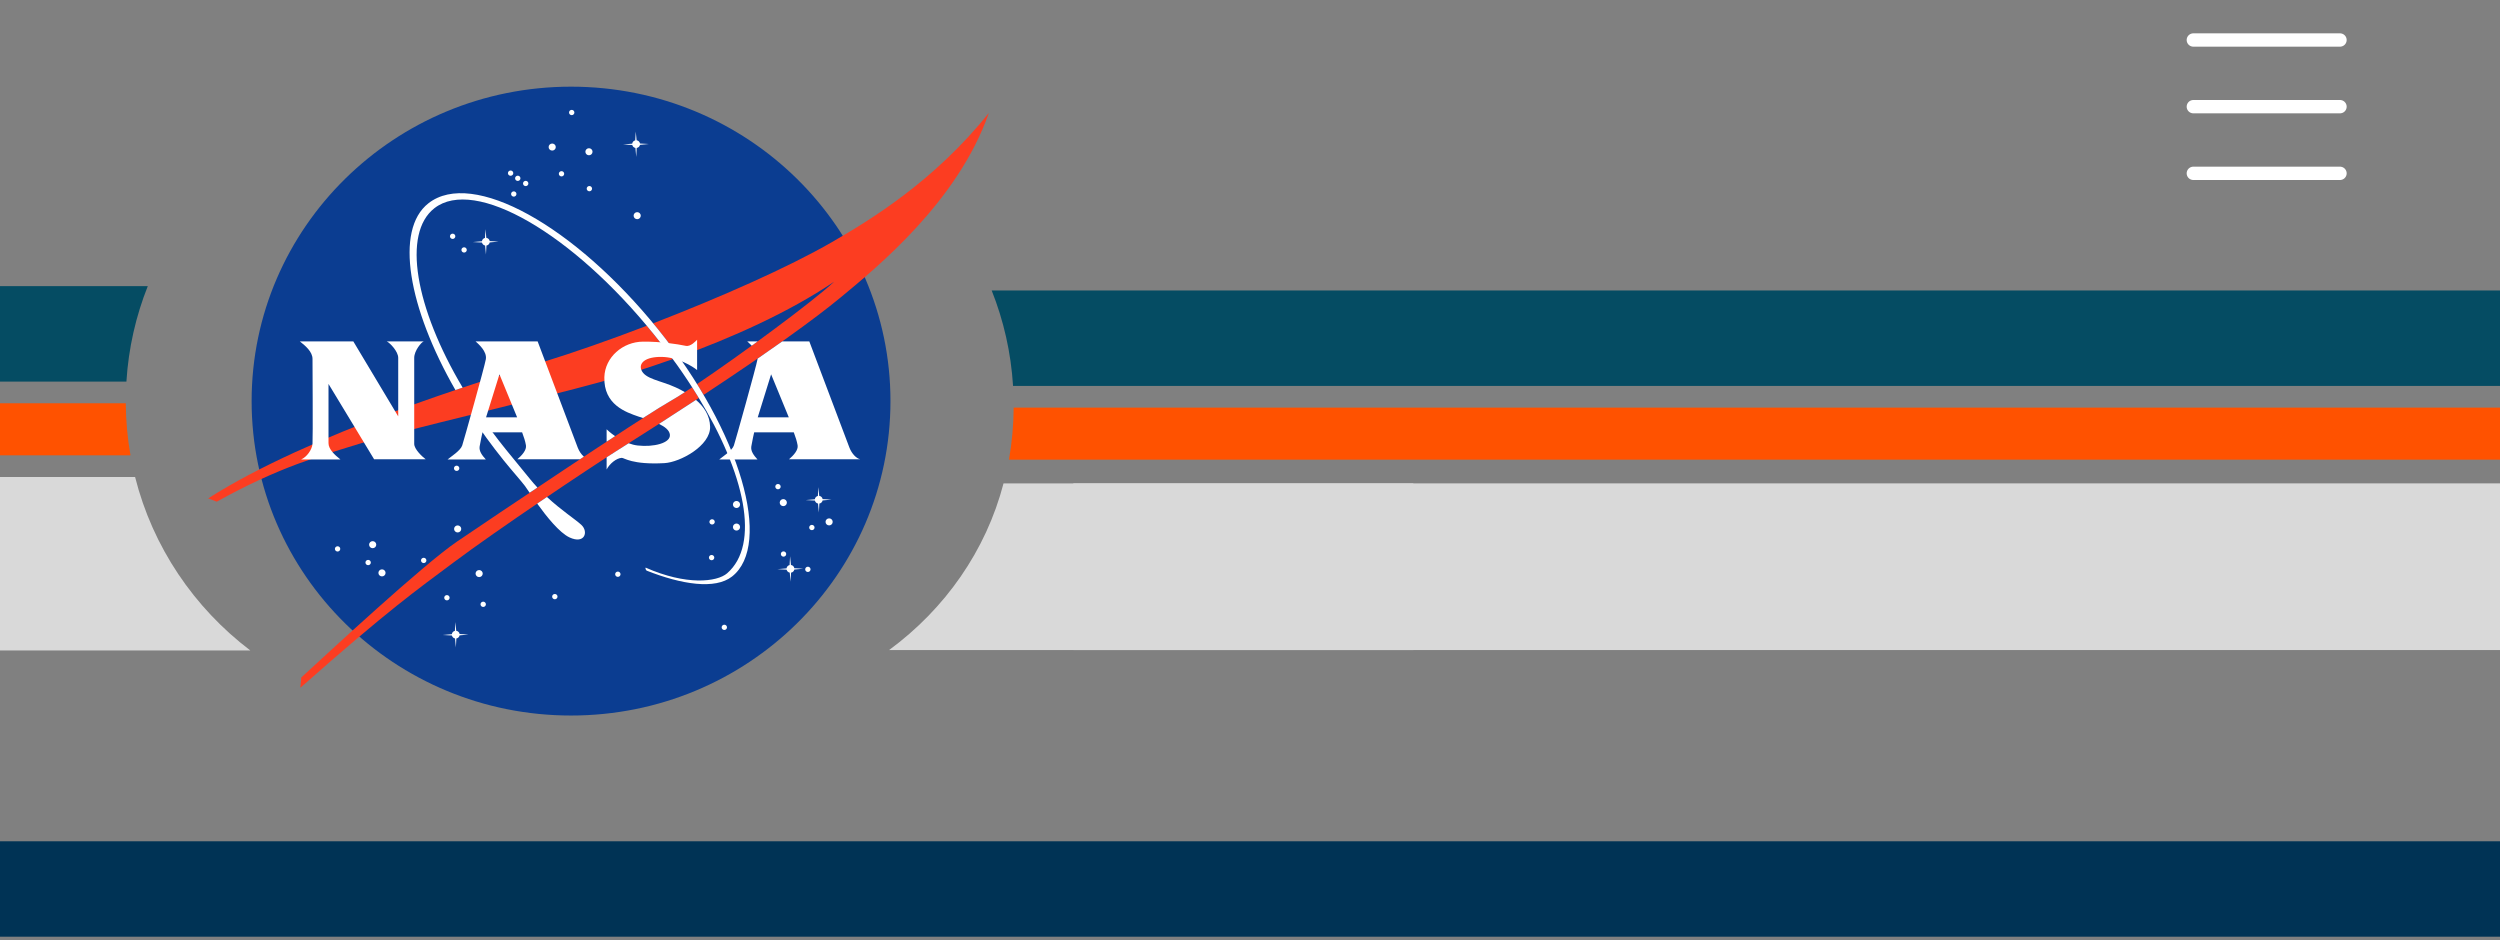 <svg width="375" height="141" viewBox="0 0 375 141" fill="none" xmlns="http://www.w3.org/2000/svg">
<rect x="0" y="0" width="375" height="141" fill="#808080" stroke="none"/>
<g clip-path="url(#clip0_410_15131)">
<line x1="329" y1="6" x2="351" y2="6" stroke="white" stroke-width="2" stroke-linecap="round"/>
<line x1="329" y1="16" x2="351" y2="16" stroke="white" stroke-width="2" stroke-linecap="round"/>
<line x1="329" y1="26" x2="351" y2="26" stroke="white" stroke-width="2" stroke-linecap="round"/>
<path fill-rule="evenodd" clip-rule="evenodd" d="M133.363 97.506H212.002V72.506H150.529C147.907 82.599 141.741 91.356 133.363 97.506Z" fill="#D9D9D9"/>
<path fill-rule="evenodd" clip-rule="evenodd" d="M0 57.236H18.962C19.274 52.212 20.383 47.401 22.166 42.924H0V57.236Z" fill="#054C63"/>
<path fill-rule="evenodd" clip-rule="evenodd" d="M0 68.295H19.573C19.125 65.757 18.884 63.149 18.866 60.488H0V68.295Z" fill="#FF5200"/>
<path fill-rule="evenodd" clip-rule="evenodd" d="M0 97.569H37.548C29.112 91.168 22.903 82.052 20.263 71.547H0V97.569Z" fill="#D9D9D9"/>
<path d="M85.656 107.329C112.118 107.329 133.569 86.213 133.569 60.165C133.569 34.116 112.118 13 85.656 13C59.195 13 37.744 34.116 37.744 60.165C37.744 86.213 59.195 107.329 85.656 107.329Z" fill="#0B3D91"/>
<path d="M82.83 22.587C83.126 22.587 83.367 22.351 83.367 22.058C83.367 21.767 83.126 21.53 82.83 21.53C82.533 21.53 82.293 21.767 82.293 22.058C82.293 22.351 82.533 22.587 82.83 22.587Z" fill="white"/>
<path d="M88.344 23.291C88.641 23.291 88.881 23.054 88.881 22.762C88.881 22.47 88.641 22.234 88.344 22.234C88.047 22.234 87.807 22.47 87.807 22.762C87.807 23.054 88.047 23.291 88.344 23.291Z" fill="white"/>
<path d="M95.579 32.879C95.876 32.879 96.116 32.643 96.116 32.35C96.116 32.059 95.876 31.822 95.579 31.822C95.282 31.822 95.042 32.059 95.042 32.35C95.042 32.643 95.282 32.879 95.579 32.879Z" fill="white"/>
<path d="M55.901 82.23C56.197 82.23 56.438 81.994 56.438 81.702C56.438 81.41 56.197 81.173 55.901 81.173C55.604 81.173 55.364 81.41 55.364 81.702C55.364 81.994 55.604 82.23 55.901 82.23Z" fill="white"/>
<path d="M57.298 86.46C57.595 86.46 57.836 86.224 57.836 85.932C57.836 85.64 57.595 85.403 57.298 85.403C57.002 85.403 56.761 85.64 56.761 85.932C56.761 86.224 57.002 86.46 57.298 86.46Z" fill="white"/>
<path d="M50.638 82.731C50.86 82.731 51.04 82.554 51.04 82.335C51.04 82.117 50.86 81.939 50.638 81.939C50.415 81.939 50.235 82.117 50.235 82.335C50.235 82.554 50.415 82.731 50.638 82.731Z" fill="white"/>
<path d="M72.48 91.043C72.703 91.043 72.884 90.865 72.884 90.646C72.884 90.427 72.703 90.249 72.48 90.249C72.257 90.249 72.077 90.427 72.077 90.646C72.077 90.865 72.257 91.043 72.48 91.043Z" fill="white"/>
<path d="M106.742 84.036C106.964 84.036 107.144 83.859 107.144 83.64C107.144 83.421 106.964 83.244 106.742 83.244C106.52 83.244 106.34 83.421 106.34 83.64C106.34 83.859 106.52 84.036 106.742 84.036Z" fill="white"/>
<path d="M116.697 73.392C116.92 73.392 117.101 73.214 117.101 72.995C117.101 72.775 116.92 72.598 116.697 72.598C116.474 72.598 116.294 72.775 116.294 72.995C116.294 73.214 116.474 73.392 116.697 73.392Z" fill="white"/>
<path d="M67.897 35.84C68.12 35.84 68.3 35.662 68.3 35.444C68.3 35.225 68.12 35.048 67.897 35.048C67.675 35.048 67.495 35.225 67.495 35.444C67.495 35.662 67.675 35.84 67.897 35.84Z" fill="white"/>
<path d="M78.855 27.917C79.077 27.917 79.257 27.74 79.257 27.521C79.257 27.303 79.077 27.125 78.855 27.125C78.633 27.125 78.453 27.303 78.453 27.521C78.453 27.74 78.633 27.917 78.855 27.917Z" fill="white"/>
<path d="M77.666 27.142C77.888 27.142 78.068 26.965 78.068 26.747C78.068 26.528 77.888 26.351 77.666 26.351C77.444 26.351 77.263 26.528 77.263 26.747C77.263 26.965 77.444 27.142 77.666 27.142Z" fill="white"/>
<path d="M76.591 26.367C76.813 26.367 76.993 26.19 76.993 25.971C76.993 25.753 76.813 25.575 76.591 25.575C76.369 25.575 76.189 25.753 76.189 25.971C76.189 26.19 76.369 26.367 76.591 26.367Z" fill="white"/>
<path d="M69.615 37.885C69.837 37.885 70.017 37.708 70.017 37.489C70.017 37.27 69.837 37.093 69.615 37.093C69.393 37.093 69.213 37.27 69.213 37.489C69.213 37.708 69.393 37.885 69.615 37.885Z" fill="white"/>
<path d="M85.757 17.272C85.979 17.272 86.159 17.095 86.159 16.876C86.159 16.658 85.979 16.48 85.757 16.48C85.535 16.48 85.355 16.658 85.355 16.876C85.355 17.095 85.535 17.272 85.757 17.272Z" fill="white"/>
<path d="M88.407 28.694C88.629 28.694 88.81 28.517 88.81 28.298C88.81 28.079 88.629 27.902 88.407 27.902C88.185 27.902 88.005 28.079 88.005 28.298C88.005 28.517 88.185 28.694 88.407 28.694Z" fill="white"/>
<path d="M84.227 26.464C84.449 26.464 84.629 26.287 84.629 26.068C84.629 25.849 84.449 25.672 84.227 25.672C84.005 25.672 83.825 25.849 83.825 26.068C83.825 26.287 84.005 26.464 84.227 26.464Z" fill="white"/>
<path d="M77.066 29.496C77.288 29.496 77.468 29.318 77.468 29.1C77.468 28.881 77.288 28.704 77.066 28.704C76.844 28.704 76.664 28.881 76.664 29.1C76.664 29.318 76.844 29.496 77.066 29.496Z" fill="white"/>
<path d="M108.648 94.497C108.87 94.497 109.05 94.32 109.05 94.101C109.05 93.882 108.87 93.705 108.648 93.705C108.426 93.705 108.246 93.882 108.246 94.101C108.246 94.32 108.426 94.497 108.648 94.497Z" fill="white"/>
<path d="M55.221 84.778C55.443 84.778 55.624 84.6 55.624 84.381C55.624 84.161 55.443 83.983 55.221 83.983C54.998 83.983 54.817 84.161 54.817 84.381C54.817 84.6 54.998 84.778 55.221 84.778Z" fill="white"/>
<path d="M83.225 89.889C83.447 89.889 83.628 89.712 83.628 89.492C83.628 89.273 83.447 89.095 83.225 89.095C83.002 89.095 82.821 89.273 82.821 89.492C82.821 89.712 83.002 89.889 83.225 89.889Z" fill="white"/>
<path d="M63.556 84.46C63.779 84.46 63.959 84.282 63.959 84.063C63.959 83.844 63.779 83.666 63.556 83.666C63.333 83.666 63.152 83.844 63.152 84.063C63.152 84.282 63.333 84.46 63.556 84.46Z" fill="white"/>
<path d="M67.037 90.057C67.26 90.057 67.441 89.879 67.441 89.66C67.441 89.441 67.26 89.263 67.037 89.263C66.814 89.263 66.634 89.441 66.634 89.66C66.634 89.879 66.814 90.057 67.037 90.057Z" fill="white"/>
<path d="M92.677 86.53C92.899 86.53 93.079 86.353 93.079 86.134C93.079 85.916 92.899 85.738 92.677 85.738C92.454 85.738 92.274 85.916 92.274 86.134C92.274 86.353 92.454 86.53 92.677 86.53Z" fill="white"/>
<path d="M106.813 78.678C107.036 78.678 107.216 78.501 107.216 78.282C107.216 78.063 107.036 77.886 106.813 77.886C106.591 77.886 106.411 78.063 106.411 78.282C106.411 78.501 106.591 78.678 106.813 78.678Z" fill="white"/>
<path d="M117.529 83.499C117.752 83.499 117.932 83.321 117.932 83.103C117.932 82.884 117.752 82.707 117.529 82.707C117.307 82.707 117.127 82.884 117.127 83.103C117.127 83.321 117.307 83.499 117.529 83.499Z" fill="white"/>
<path d="M121.181 85.798C121.403 85.798 121.583 85.621 121.583 85.402C121.583 85.184 121.403 85.006 121.181 85.006C120.959 85.006 120.779 85.184 120.779 85.402C120.779 85.621 120.959 85.798 121.181 85.798Z" fill="white"/>
<path d="M121.781 79.524C122.003 79.524 122.183 79.347 122.183 79.128C122.183 78.909 122.003 78.732 121.781 78.732C121.559 78.732 121.379 78.909 121.379 79.128C121.379 79.347 121.559 79.524 121.781 79.524Z" fill="white"/>
<path d="M68.497 70.641C68.719 70.641 68.9 70.464 68.9 70.245C68.9 70.027 68.719 69.849 68.497 69.849C68.275 69.849 68.095 70.027 68.095 70.245C68.095 70.464 68.275 70.641 68.497 70.641Z" fill="white"/>
<path d="M68.65 79.868C68.946 79.868 69.187 79.632 69.187 79.34C69.187 79.047 68.946 78.811 68.65 78.811C68.353 78.811 68.112 79.047 68.112 79.34C68.112 79.632 68.353 79.868 68.65 79.868Z" fill="white"/>
<path d="M71.872 86.566C72.169 86.566 72.409 86.329 72.409 86.037C72.409 85.745 72.169 85.508 71.872 85.508C71.575 85.508 71.335 85.745 71.335 86.037C71.335 86.329 71.575 86.566 71.872 86.566Z" fill="white"/>
<path d="M110.475 79.586C110.772 79.586 111.013 79.35 111.013 79.058C111.013 78.766 110.772 78.529 110.475 78.529C110.179 78.529 109.938 78.766 109.938 79.058C109.938 79.35 110.179 79.586 110.475 79.586Z" fill="white"/>
<path d="M124.368 78.811C124.665 78.811 124.905 78.574 124.905 78.282C124.905 77.99 124.665 77.754 124.368 77.754C124.071 77.754 123.831 77.99 123.831 78.282C123.831 78.574 124.071 78.811 124.368 78.811Z" fill="white"/>
<path d="M117.494 75.921C117.791 75.921 118.031 75.684 118.031 75.392C118.031 75.1 117.791 74.863 117.494 74.863C117.198 74.863 116.957 75.1 116.957 75.392C116.957 75.684 117.198 75.921 117.494 75.921Z" fill="white"/>
<path d="M110.475 76.203C110.772 76.203 111.013 75.966 111.013 75.674C111.013 75.382 110.772 75.145 110.475 75.145C110.179 75.145 109.938 75.382 109.938 75.674C109.938 75.966 110.179 76.203 110.475 76.203Z" fill="white"/>
<path d="M95.998 21.727L97.333 21.601L96 21.527C95.958 21.274 95.752 21.075 95.492 21.042L95.364 19.733L95.288 21.053C95.046 21.106 94.861 21.304 94.832 21.551L93.466 21.673L94.841 21.746C94.891 21.973 95.078 22.15 95.311 22.192L95.436 23.541L95.508 22.195C95.755 22.154 95.951 21.967 95.998 21.727Z" fill="white"/>
<path d="M73.455 36.365L74.791 36.239L73.457 36.165C73.417 35.911 73.209 35.712 72.949 35.68L72.821 34.371L72.746 35.69C72.504 35.743 72.319 35.942 72.289 36.188L70.923 36.31L72.298 36.383C72.349 36.61 72.535 36.788 72.769 36.83L72.893 38.179L72.967 36.832C73.214 36.792 73.41 36.604 73.455 36.365Z" fill="white"/>
<path d="M123.391 75.067L124.727 74.941L123.393 74.867C123.353 74.613 123.145 74.415 122.885 74.382L122.757 73.073L122.682 74.392C122.441 74.445 122.256 74.644 122.226 74.891L120.86 75.013L122.235 75.086C122.286 75.313 122.472 75.49 122.706 75.532L122.83 76.881L122.904 75.535C123.149 75.495 123.344 75.308 123.391 75.067Z" fill="white"/>
<path d="M68.942 95.304L70.278 95.178L68.944 95.104C68.903 94.85 68.696 94.652 68.436 94.619L68.308 93.311L68.233 94.629C67.99 94.682 67.805 94.881 67.776 95.128L66.41 95.25L67.785 95.323C67.835 95.549 68.022 95.728 68.255 95.769L68.38 97.118L68.454 95.772C68.7 95.731 68.897 95.543 68.942 95.304Z" fill="white"/>
<path d="M119.147 85.433L120.483 85.307L119.149 85.233C119.109 84.979 118.901 84.78 118.641 84.747L118.513 83.439L118.438 84.757C118.197 84.81 118.012 85.008 117.982 85.255L116.616 85.377L117.992 85.45C118.042 85.677 118.228 85.854 118.462 85.897L118.586 87.246L118.66 85.899C118.905 85.86 119.102 85.672 119.147 85.433Z" fill="white"/>
<path d="M97.02 48.866C91.449 50.997 86.016 52.9 81.431 54.312C72.115 57.184 46.624 64.958 31.227 74.757L32.516 75.251C41.898 70.034 47.996 68.394 53.858 66.579C60.232 64.605 80.838 59.858 90.168 57.273C93.321 56.4 97.013 55.257 100.923 53.865C100.014 52.617 99.054 51.364 98.044 50.114C97.706 49.692 97.364 49.276 97.02 48.866ZM103.826 58.1C102.477 58.997 101.347 59.712 100.555 60.163C95.972 62.772 73.626 77.789 68.542 81.243C63.458 84.698 49.348 97.811 45.194 101.618L45.051 103.167C58.444 91.323 62.645 88.402 67.969 84.416C74.558 79.481 88.188 70.351 92.821 67.425C97.249 64.629 101.243 62.056 104.827 59.703C104.769 59.607 104.71 59.51 104.652 59.413C104.382 58.977 104.107 58.54 103.826 58.1ZM124.761 36.334C118.237 40.099 107.954 44.643 97.977 48.498C98.216 48.786 98.453 49.076 98.69 49.369C99.805 50.751 100.856 52.142 101.846 53.534C109.688 50.691 118.293 46.874 125.121 42.255C121.868 45.289 111.114 53.2 104.558 57.61C104.896 58.152 105.223 58.694 105.539 59.233C115.472 52.689 122.157 47.873 126.052 44.652C131.423 40.211 143.67 30.27 148.325 16.946C140.159 27.169 130.505 33.02 124.761 36.334Z" fill="#FC3D21"/>
<path d="M79.493 71.842C78.436 70.533 76.975 68.78 75.879 67.421C74.412 65.603 73.054 63.766 71.811 61.932C71.405 62.032 71 62.132 70.596 62.232C72.097 64.538 73.765 66.841 75.581 69.093C76.909 70.738 78.115 72.062 78.734 72.885C78.859 73.052 79.107 73.421 79.443 73.912C79.829 73.654 80.22 73.393 80.614 73.13C80.233 72.722 79.857 72.293 79.493 71.842ZM87.204 78.732C86.336 77.924 84.232 76.574 82.041 74.548C81.558 74.875 81.07 75.206 80.58 75.54C81.995 77.502 83.921 79.912 85.43 80.615C87.703 81.674 88.315 79.769 87.204 78.732ZM98.69 49.369C86.166 33.852 70.868 25.327 64.272 30.487C59.148 34.493 61.252 46.204 68.313 58.505C68.678 58.381 69.04 58.26 69.398 58.14C62.271 46.155 60.321 35.017 65.153 31.238C71.225 26.488 85.886 35.046 98.047 50.113C100.564 53.231 102.777 56.361 104.651 59.413C111.827 71.104 114.03 81.677 109.071 85.993C107.554 87.313 102.918 87.832 96.845 85.141C96.76 85.245 96.896 85.528 97.002 85.598C102.245 87.673 107.266 88.464 109.802 86.481C115.894 81.716 111.214 64.886 98.69 49.369Z" fill="white"/>
<path d="M44.979 51.211H53L59.732 62.456C59.732 62.456 59.732 54.313 59.732 53.678C59.732 52.691 58.461 51.405 58.014 51.211C58.551 51.211 63.242 51.211 63.564 51.211C63.224 51.299 62.132 52.603 62.132 53.678C62.132 54.207 62.132 66.016 62.132 66.58C62.132 67.373 63.295 68.466 63.85 68.889H56.116L49.276 57.591C49.276 57.591 49.276 66.016 49.276 66.474C49.276 67.355 50.153 68.201 51.067 68.924H45.158C46 68.571 46.805 67.461 46.877 66.58C46.949 65.698 46.877 54.33 46.877 53.837C46.877 52.762 45.821 51.88 44.979 51.211Z" fill="white"/>
<path d="M118.353 68.889H129.024C128.433 68.748 127.771 68.06 127.413 67.144C127.054 66.227 121.397 51.211 121.397 51.211H117.339C116.189 52.026 114.956 52.886 113.639 53.792C113.636 53.825 113.632 53.858 113.626 53.89C113.449 54.947 110.274 66.267 110.081 66.826C109.812 67.602 108.434 68.466 107.879 68.924H113.626C113.053 68.289 112.588 67.672 112.695 66.968C112.802 66.263 113.125 64.853 113.125 64.853H119.069C119.338 65.558 119.538 66.191 119.642 66.791C119.767 67.514 119.015 68.325 118.353 68.889ZM113.662 62.596L115.667 56.146L118.317 62.596H113.662ZM112.758 51.855C113.053 51.641 113.349 51.426 113.644 51.211H112.086C112.241 51.352 112.498 51.574 112.758 51.855Z" fill="white"/>
<path d="M71.945 66.968C72.052 66.263 72.374 64.853 72.374 64.853H78.319C78.587 65.558 78.788 66.191 78.891 66.791C79.017 67.514 78.265 68.325 77.602 68.889H86.998C87.193 68.759 87.388 68.63 87.582 68.502C87.218 68.185 86.883 67.709 86.662 67.144C86.304 66.227 80.646 51.211 80.646 51.211H71.336C71.783 51.616 73.073 52.709 72.876 53.89C72.7 54.947 69.524 66.267 69.33 66.826C69.062 67.602 67.683 68.466 67.128 68.924H72.876C72.303 68.289 71.837 67.672 71.945 66.968ZM74.917 56.146L77.567 62.596H72.911L74.917 56.146Z" fill="white"/>
<path d="M104.396 59.986C102.644 61.135 100.795 62.335 98.847 63.587C99.721 64.004 100.417 64.528 100.484 65.205C100.608 66.476 98.013 67.091 95.667 66.827C95.198 66.774 94.737 66.653 94.298 66.49C93.811 66.8 93.319 67.111 92.82 67.426C92.313 67.747 91.697 68.141 90.994 68.597V70.422C91.46 69.523 92.478 68.718 93.268 68.677C93.608 68.66 94.79 69.735 99.66 69.47C102.023 69.342 106.589 66.862 106.517 64.007C106.474 62.319 105.579 61.003 104.396 59.986ZM90.993 64.394V66.253C91.424 65.97 91.849 65.692 92.265 65.42C91.61 64.971 91.146 64.552 90.993 64.394ZM102.731 58.819C102.278 58.555 101.818 58.323 101.378 58.119C99.086 57.061 96.687 56.867 96.185 55.44C95.832 54.433 96.83 53.501 99.265 53.536C101.7 53.571 103.956 54.999 104.565 55.51V50.963C104.386 51.139 103.6 52.026 102.882 51.879C101.503 51.597 99.157 51.23 96.472 51.245C93.392 51.263 90.742 53.605 90.653 56.568C90.528 60.709 93.894 61.837 95.791 62.49C95.987 62.557 96.21 62.628 96.453 62.705C98.273 61.539 99.713 60.641 100.555 60.163C101.121 59.842 101.862 59.382 102.731 58.819Z" fill="white"/>
<path fill-rule="evenodd" clip-rule="evenodd" d="M375 43.574V57.886H151.958C151.646 52.862 150.537 48.051 148.754 43.574H375Z" fill="#054C63"/>
<path fill-rule="evenodd" clip-rule="evenodd" d="M375 61.141H152.051C152.033 63.801 151.791 66.409 151.344 68.947H375V61.141Z" fill="#FF5200"/>
<path fill-rule="evenodd" clip-rule="evenodd" d="M375 126.193H0V140.505H375V126.193Z" fill="#003355"/>
<path fill-rule="evenodd" clip-rule="evenodd" d="M375 72.506H161V97.506H375V72.506Z" fill="#D9D9D9"/>
</g>
<defs>
<clipPath id="clip0_410_15131">
<rect width="375" height="141" fill="white"/>
</clipPath>
</defs>
</svg>
